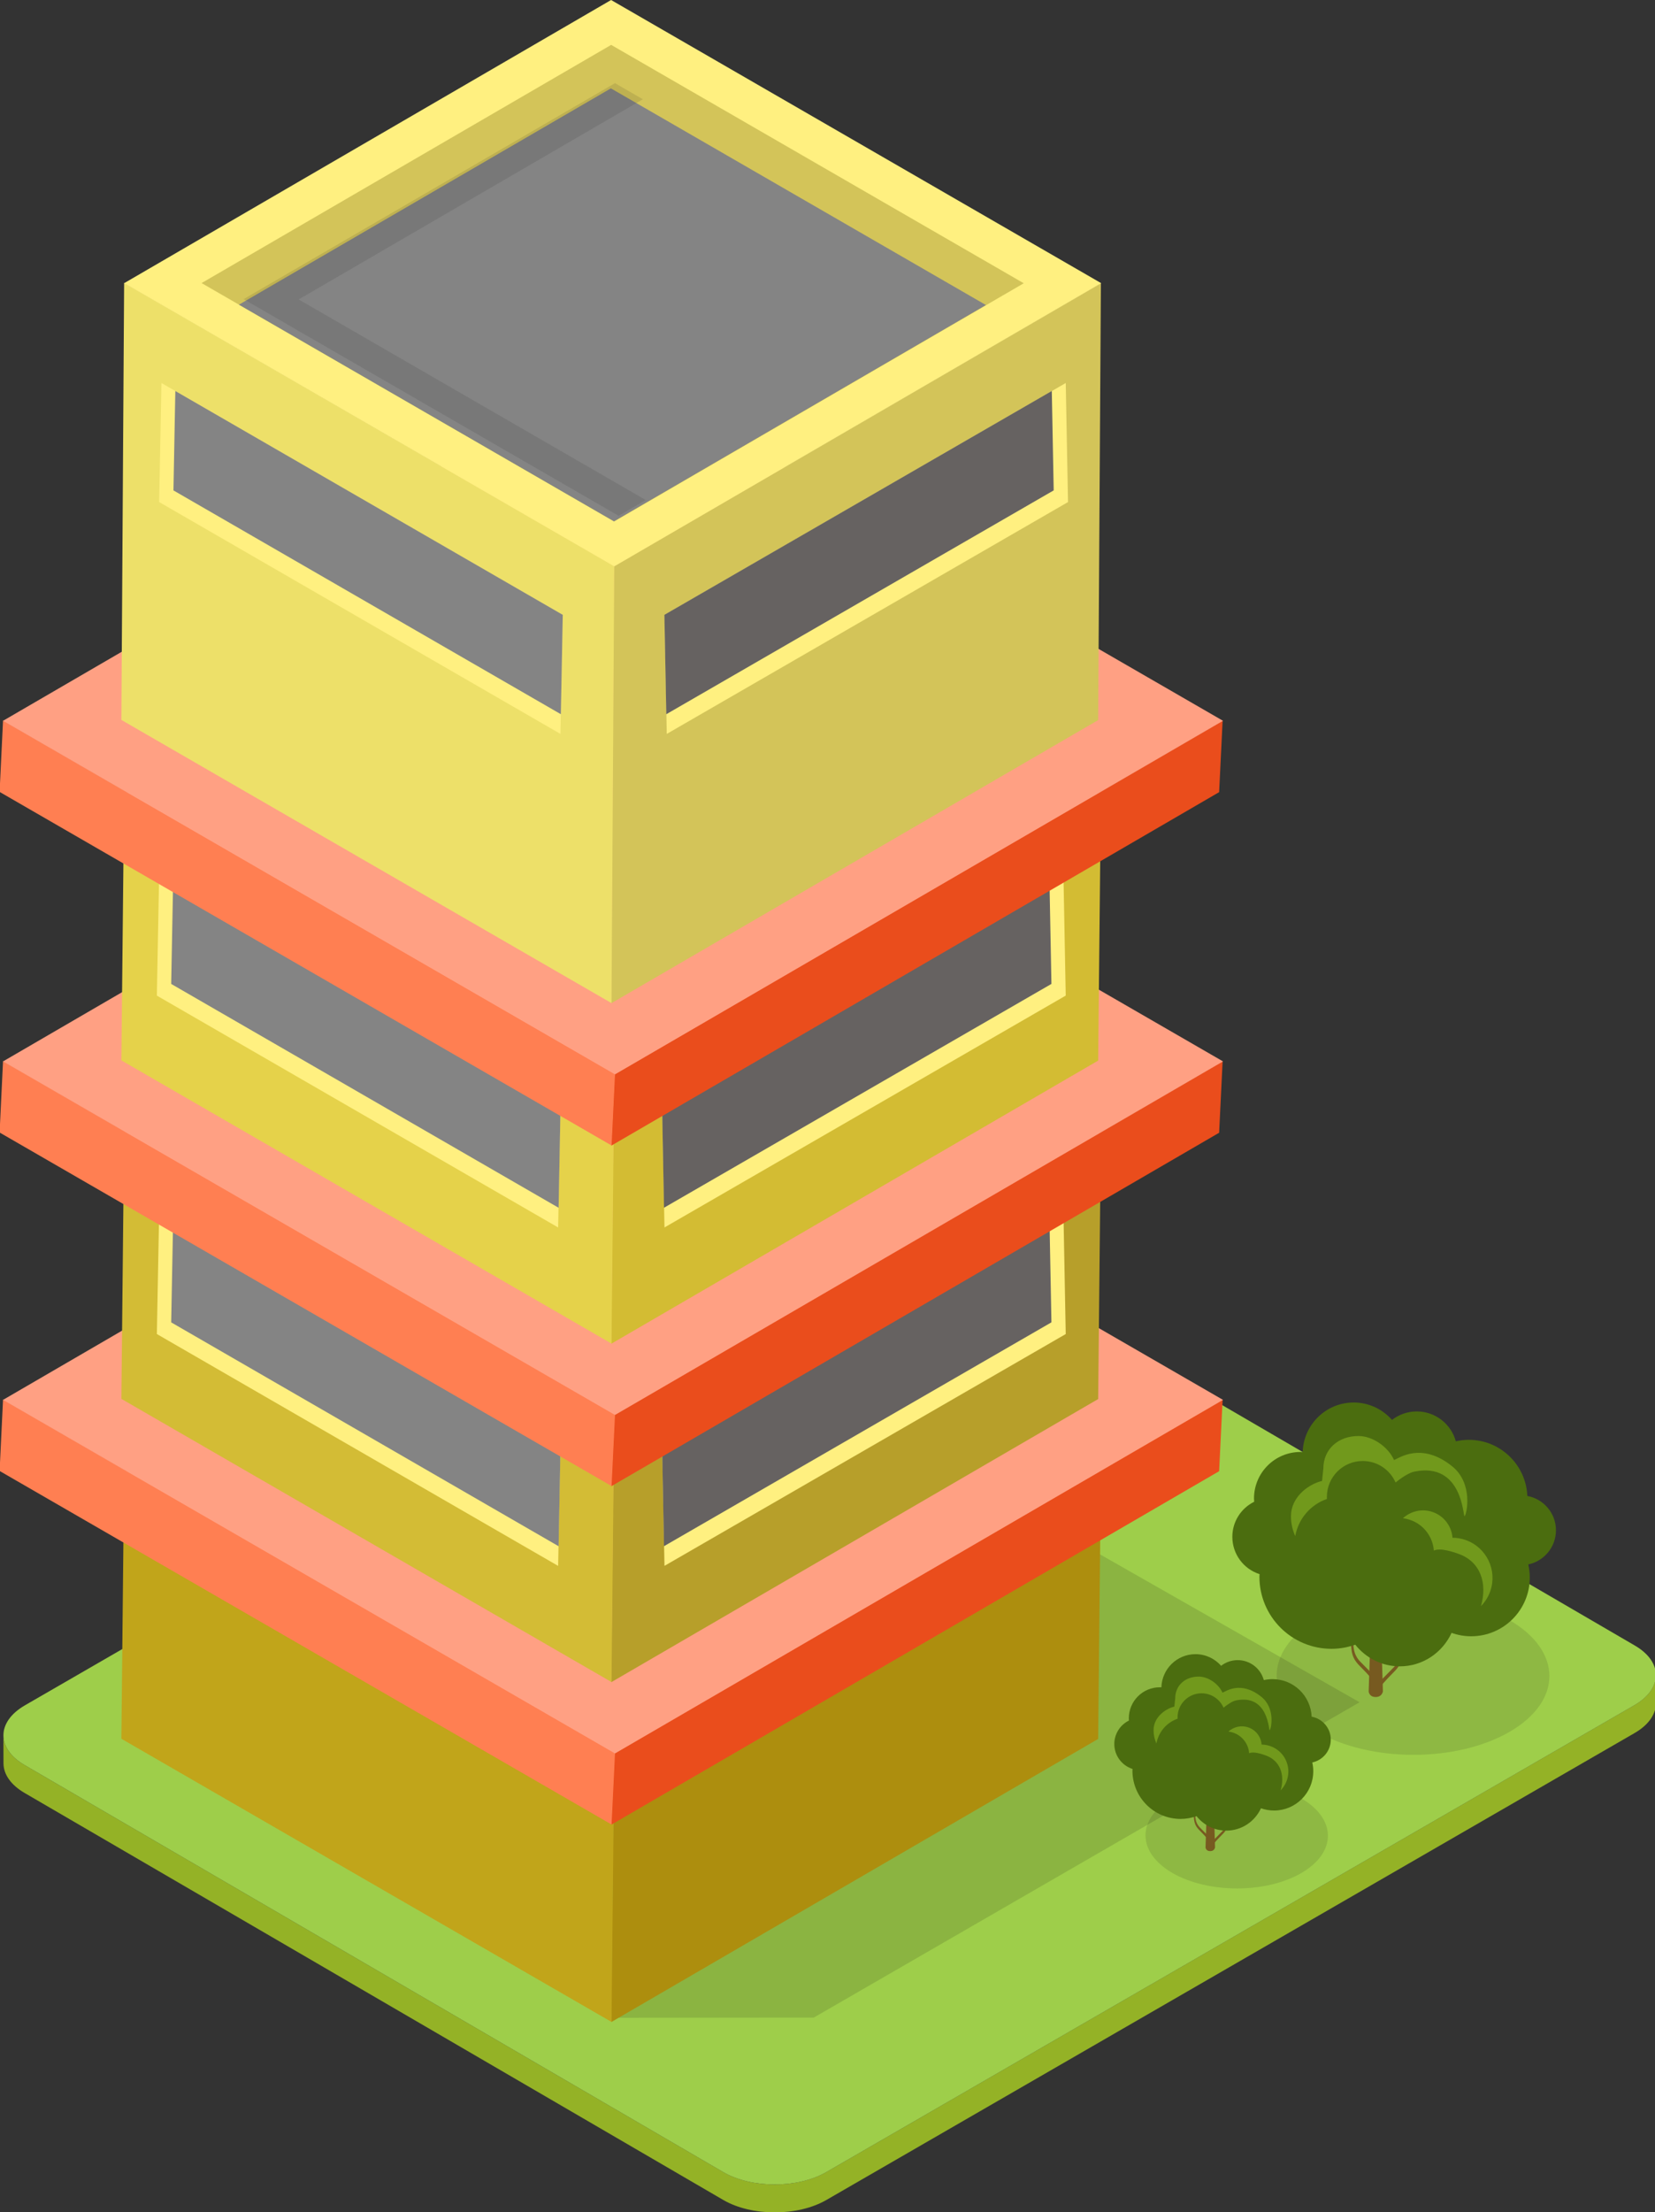 <?xml version="1.0" encoding="UTF-8" standalone="no"?>
<!-- Created with Inkscape (http://www.inkscape.org/) -->

<svg
   xmlns:dc="http://purl.org/dc/elements/1.1/"
   xmlns:cc="http://creativecommons.org/ns#"
   xmlns:rdf="http://www.w3.org/1999/02/22-rdf-syntax-ns#"
   xmlns:svg="http://www.w3.org/2000/svg"
   xmlns="http://www.w3.org/2000/svg"
   xmlns:sodipodi="http://sodipodi.sourceforge.net/DTD/sodipodi-0.dtd"
   xmlns:inkscape="http://www.inkscape.org/namespaces/inkscape"
   width="59.555mm"
   height="79.545mm"
   viewBox="0 0 59.555 79.545"
   version="1.1"
   id="svg23541"
   inkscape:version="0.92.3 (2405546, 2018-03-11)"
   sodipodi:docname="apartemant-24.svg">
  <rect x="0" y="0" width="59.555" height="79.545" fill="#333333" stroke="none"/>
  <defs
     id="defs23535">
    <clipPath
       clipPathUnits="userSpaceOnUse"
       id="clipPath271979">
      <path
         d="m 766.204,720.405 h 18.594 v -10.769 h -18.594 z"
         id="path271977"
         inkscape:connector-curvature="0" />
    </clipPath>
    <clipPath
       clipPathUnits="userSpaceOnUse"
       id="clipPath271983">
      <path
         d="m 766.204,720.405 h 18.594 v -10.769 h -18.594 z"
         id="path271981"
         inkscape:connector-curvature="0" />
    </clipPath>
    <clipPath
       clipPathUnits="userSpaceOnUse"
       id="clipPath271927">
      <path
         d="m 779.575,739.347 h 27.8 v -16.1 h -27.8 z"
         id="path271925"
         inkscape:connector-curvature="0" />
    </clipPath>
    <clipPath
       clipPathUnits="userSpaceOnUse"
       id="clipPath271931">
      <path
         d="m 779.575,739.347 h 27.8 v -16.1 h -27.8 z"
         id="path271929"
         inkscape:connector-curvature="0" />
    </clipPath>
    <clipPath
       clipPathUnits="userSpaceOnUse"
       id="clipPath271895">
      <path
         d="M 674.263,893.535 H 715.26 V 849.461 H 674.263 Z"
         id="path271893"
         inkscape:connector-curvature="0" />
    </clipPath>
    <clipPath
       clipPathUnits="userSpaceOnUse"
       id="clipPath271831">
      <path
         d="M 674.263,841.5 H 715.26 V 797.43 H 674.263 Z"
         id="path271829"
         inkscape:connector-curvature="0" />
    </clipPath>
    <clipPath
       clipPathUnits="userSpaceOnUse"
       id="clipPath271767">
      <path
         d="M 674.263,807.002 H 715.26 V 762.93 h -40.997 z"
         id="path271765"
         inkscape:connector-curvature="0" />
    </clipPath>
    <clipPath
       clipPathUnits="userSpaceOnUse"
       id="clipPath271719">
      <path
         d="M 674.263,772.355 H 715.26 V 728.283 H 674.263 Z"
         id="path271717"
         inkscape:connector-curvature="0" />
    </clipPath>
    <clipPath
       clipPathUnits="userSpaceOnUse"
       id="clipPath271683">
      <path
         d="M 683.77,750.941 H 788.027 V 696.457 H 683.77 Z"
         id="path271681"
         inkscape:connector-curvature="0" />
    </clipPath>
  </defs>
  <sodipodi:namedview
     id="base"
     pagecolor="#ffffff"
     bordercolor="#666666"
     borderopacity="1.0"
     inkscape:pageopacity="0.0"
     inkscape:pageshadow="2"
     inkscape:zoom="0.35"
     inkscape:cx="645.4011"
     inkscape:cy="-295.39328"
     inkscape:document-units="mm"
     inkscape:current-layer="layer1"
     showgrid="false"
     fit-margin-top="0"
     fit-margin-left="0"
     fit-margin-right="0"
     fit-margin-bottom="0"
     inkscape:window-width="1366"
     inkscape:window-height="716"
     inkscape:window-x="-8"
     inkscape:window-y="-8"
     inkscape:window-maximized="1" />
  <g
     inkscape:label="Layer 1"
     inkscape:groupmode="layer"
     id="layer1"
     transform="translate(248.247,8.868)">
    <g
       id="g271669"
       transform="matrix(0.353,0,0,-0.353,-247.362,54.601)">
      <path
         d="m 0,0 71.222,-41.465 c 2.891,-1.68 7.591,-1.68 10.501,0 l 82.382,47.563 c 1.465,0.847 2.196,1.957 2.189,3.066 l 0.011,-2.85 c 0.003,-1.105 -0.727,-2.218 -2.193,-3.064 l -82.38,-47.559 c -2.912,-1.683 -7.612,-1.683 -10.503,0 L 0.005,-2.848 C -1.429,-2.014 -2.15,-0.92 -2.151,0.174 L -2.159,3.02 C -2.156,1.924 -1.436,0.832 0,0"
         style="fill:#94b226;fill-opacity:1;fill-rule:nonzero;stroke:none"
         id="path271671"
         inkscape:connector-curvature="0" />
    </g>
    <g
       id="g271673"
       transform="matrix(0.353,0,0,-0.353,-247.35,52.454)">
      <path
         d="m 0,0 c -2.91,-1.682 -2.923,-4.402 -0.033,-6.084 l 71.222,-41.465 c 2.891,-1.68 7.591,-1.68 10.501,0 l 82.383,47.563 c 2.908,1.683 2.925,4.404 0.031,6.082 L 92.885,47.563 c -2.89,1.679 -7.591,1.679 -10.503,0 z"
         style="fill:#9ece4a;fill-opacity:1;fill-rule:nonzero;stroke:none"
         id="path271675"
         inkscape:connector-curvature="0" />
    </g>
    <g
       transform="matrix(0.353,0,0,-0.353,-477.496,309.54)"
       id="g271677">
      <g
         id="g271679" />
      <g
         id="g271691">
        <g
           clip-path="url(#clipPath271683)"
           id="g271689"
           style="opacity:0.13">
          <g
             transform="translate(788.027,728.602)"
             id="g271687">
            <path
               d="m 0,0 -55.643,-32.123 -19.887,-0.022 -28.727,16.387 65.013,38.098 z"
               style="fill:#060606;fill-opacity:1;fill-rule:nonzero;stroke:none"
               id="path271685"
               inkscape:connector-curvature="0" />
          </g>
        </g>
      </g>
    </g>
    <g
       id="g271693"
       transform="matrix(0.353,0,0,-0.353,-208.631,44.058)">
      <path
         d="m 0,0 -0.28,-27.209 -49.641,-28.846 0.281,27.207 z"
         style="fill:#ad8e0e;fill-opacity:1;fill-rule:nonzero;stroke:none"
         id="path271695"
         inkscape:connector-curvature="0" />
    </g>
    <g
       id="g271697"
       transform="matrix(0.353,0,0,-0.353,-226.143,54.235)">
      <path
         d="m 0,0 -0.281,-27.207 -49.964,28.846 0.281,27.209 z"
         style="fill:#c1a51a;fill-opacity:1;fill-rule:nonzero;stroke:none"
         id="path271699"
         inkscape:connector-curvature="0" />
    </g>
    <g
       id="g271701"
       transform="matrix(0.353,0,0,-0.353,-242.376,44.057)">
      <path
         d="M 0,0 45.694,26.555 91.707,-0.008 46.014,-26.566 Z"
         style="fill:#d3d3d3;fill-opacity:1;fill-rule:nonzero;stroke:none"
         id="path271703"
         inkscape:connector-curvature="0" />
    </g>
    <g
       id="g271705"
       transform="matrix(0.353,0,0,-0.353,-226.257,33.882)">
      <path
         d="m 0,0 -49.641,-28.846 49.964,-28.847 49.64,28.847 z m 0.007,-4.572 42.06,-24.287 -41.75,-24.262 -42.063,24.287 z"
         style="fill:#f4f4f4;fill-opacity:1;fill-rule:nonzero;stroke:none"
         id="path271707"
         inkscape:connector-curvature="0" />
    </g>
    <g
       id="g271709"
       transform="matrix(0.353,0,0,-0.353,-212.768,44.851)">
      <path
         d="M 0,0 -38.234,22.076 -76.149,0.041 -37.92,-22.031 Z"
         style="fill:#848484;fill-opacity:1;fill-rule:nonzero;stroke:none"
         id="path271711"
         inkscape:connector-curvature="0" />
    </g>
    <g
       transform="matrix(0.353,0,0,-0.353,-477.496,309.54)"
       id="g271713">
      <g
         id="g271715" />
      <g
         id="g271727">
        <g
           clip-path="url(#clipPath271719)"
           id="g271725"
           style="opacity:0.11">
          <g
             transform="translate(679.876,750.32)"
             id="g271723">
            <path
               d="m 0,0 35.09,20.393 -2.846,1.642 -37.858,-22.002 38.23,-22.07 2.768,1.607 z"
               style="fill:#161615;fill-opacity:1;fill-rule:nonzero;stroke:none"
               id="path271721"
               inkscape:connector-curvature="0" />
          </g>
        </g>
      </g>
    </g>
    <g
       id="g271729"
       transform="matrix(0.353,0,0,-0.353,-204.251,41.462)">
      <path
         d="m 0,0 -0.356,-7.289 -61.976,-36.016 0.352,7.289 z"
         style="fill:#ea4d1c;fill-opacity:1;fill-rule:nonzero;stroke:none"
         id="path271731"
         inkscape:connector-curvature="0" />
    </g>
    <g
       id="g271733"
       transform="matrix(0.353,0,0,-0.353,-226.116,54.167)">
      <path
         d="m 0,0 -0.351,-7.289 -62.384,36.016 0.352,7.289 z"
         style="fill:#ff7f52;fill-opacity:1;fill-rule:nonzero;stroke:none"
         id="path271735"
         inkscape:connector-curvature="0" />
    </g>
    <g
       id="g271737"
       transform="matrix(0.353,0,0,-0.353,-226.259,28.756)">
      <path
         d="M 0,0 -61.979,-36.018 0.404,-72.033 62.385,-36.018 Z"
         style="fill:#ffa083;fill-opacity:1;fill-rule:nonzero;stroke:none"
         id="path271739"
         inkscape:connector-curvature="0" />
    </g>
    <g
       id="g271741"
       transform="matrix(0.353,0,0,-0.353,-208.631,31.836)">
      <path
         d="m 0,0 -0.28,-27.209 -49.641,-28.846 0.281,27.209 z"
         style="fill:#b79f2a;fill-opacity:1;fill-rule:nonzero;stroke:none"
         id="path271743"
         inkscape:connector-curvature="0" />
    </g>
    <g
       id="g271745"
       transform="matrix(0.353,0,0,-0.353,-226.143,42.012)">
      <path
         d="m 0,0 -0.281,-27.209 -49.964,28.846 0.281,27.209 z"
         style="fill:#d3bc35;fill-opacity:1;fill-rule:nonzero;stroke:none"
         id="path271747"
         inkscape:connector-curvature="0" />
    </g>
    <g
       id="g271749"
       transform="matrix(0.353,0,0,-0.353,-242.376,31.835)">
      <path
         d="M 0,0 45.694,26.559 91.707,-0.01 46.014,-26.563 Z"
         style="fill:#d3d3d3;fill-opacity:1;fill-rule:nonzero;stroke:none"
         id="path271751"
         inkscape:connector-curvature="0" />
    </g>
    <g
       id="g271753"
       transform="matrix(0.353,0,0,-0.353,-226.257,21.66)">
      <path
         d="m 0,0 -49.641,-28.846 49.964,-28.845 49.64,28.845 z m 0.007,-4.572 42.06,-24.285 -41.75,-24.264 -42.063,24.285 z"
         style="fill:#f4f4f4;fill-opacity:1;fill-rule:nonzero;stroke:none"
         id="path271755"
         inkscape:connector-curvature="0" />
    </g>
    <g
       id="g271757"
       transform="matrix(0.353,0,0,-0.353,-212.768,32.629)">
      <path
         d="M 0,0 -38.234,22.072 -76.149,0.039 -37.92,-22.033 Z"
         style="fill:#848484;fill-opacity:1;fill-rule:nonzero;stroke:none"
         id="path271759"
         inkscape:connector-curvature="0" />
    </g>
    <g
       transform="matrix(0.353,0,0,-0.353,-477.496,309.54)"
       id="g271761">
      <g
         id="g271763" />
      <g
         id="g271775">
        <g
           clip-path="url(#clipPath271767)"
           id="g271773"
           style="opacity:0.11">
          <g
             transform="translate(679.876,784.969)"
             id="g271771">
            <path
               d="m 0,0 35.09,20.389 -2.846,1.644 -37.858,-22.002 38.23,-22.07 2.768,1.605 z"
               style="fill:#161615;fill-opacity:1;fill-rule:nonzero;stroke:none"
               id="path271769"
               inkscape:connector-curvature="0" />
          </g>
        </g>
      </g>
    </g>
    <g
       id="g271777"
       transform="matrix(0.353,0,0,-0.353,-228.081,43.159)">
      <path
         d="m 0,0 -0.231,-12.129 -40.906,23.619 0.229,12.129 z"
         style="fill:#fff080;fill-opacity:1;fill-rule:nonzero;stroke:none"
         id="path271779"
         inkscape:connector-curvature="0" />
    </g>
    <g
       id="g271781"
       transform="matrix(0.353,0,0,-0.353,-242.019,35.11)">
      <path
         d="m 0,0 -0.192,-10.123 39.494,-22.805 0.191,10.127 z"
         style="fill:#848484;fill-opacity:1;fill-rule:nonzero;stroke:none"
         id="path271783"
         inkscape:connector-curvature="0" />
    </g>
    <g
       id="g271785"
       transform="matrix(0.353,0,0,-0.353,-224.418,43.158)">
      <path
         d="m 0,0 0.233,-12.127 40.904,23.613 -0.23,12.129 z"
         style="fill:#fff080;fill-opacity:1;fill-rule:nonzero;stroke:none"
         id="path271787"
         inkscape:connector-curvature="0" />
    </g>
    <g
       id="g271789"
       transform="matrix(0.353,0,0,-0.353,-210.48,35.109)">
      <path
         d="m 0,0 0.194,-10.123 -39.495,-22.803 -0.191,10.123 z"
         style="fill:#666261;fill-opacity:1;fill-rule:nonzero;stroke:none"
         id="path271791"
         inkscape:connector-curvature="0" />
    </g>
    <g
       id="g271793"
       transform="matrix(0.353,0,0,-0.353,-204.251,29.291)">
      <path
         d="m 0,0 -0.356,-7.291 -61.976,-36.016 0.352,7.291 z"
         style="fill:#ea4d1c;fill-opacity:1;fill-rule:nonzero;stroke:none"
         id="path271795"
         inkscape:connector-curvature="0" />
    </g>
    <g
       id="g271797"
       transform="matrix(0.353,0,0,-0.353,-226.116,41.996)">
      <path
         d="m 0,0 -0.351,-7.291 -62.384,36.016 0.352,7.291 z"
         style="fill:#ff7f52;fill-opacity:1;fill-rule:nonzero;stroke:none"
         id="path271799"
         inkscape:connector-curvature="0" />
    </g>
    <g
       id="g271801"
       transform="matrix(0.353,0,0,-0.353,-226.259,16.585)">
      <path
         d="M 0,0 -61.979,-36.018 0.404,-72.033 62.385,-36.018 Z"
         style="fill:#ffa083;fill-opacity:1;fill-rule:nonzero;stroke:none"
         id="path271803"
         inkscape:connector-curvature="0" />
    </g>
    <g
       id="g271805"
       transform="matrix(0.353,0,0,-0.353,-208.631,19.667)">
      <path
         d="m 0,0 -0.28,-27.205 -49.641,-28.848 0.281,27.211 z"
         style="fill:#d3bc33;fill-opacity:1;fill-rule:nonzero;stroke:none"
         id="path271807"
         inkscape:connector-curvature="0" />
    </g>
    <g
       id="g271809"
       transform="matrix(0.353,0,0,-0.353,-226.143,29.841)">
      <path
         d="m 0,0 -0.281,-27.211 -49.964,28.848 0.281,27.205 z"
         style="fill:#e5d24a;fill-opacity:1;fill-rule:nonzero;stroke:none"
         id="path271811"
         inkscape:connector-curvature="0" />
    </g>
    <g
       id="g271813"
       transform="matrix(0.353,0,0,-0.353,-242.376,19.664)">
      <path
         d="M 0,0 45.694,26.557 91.707,-0.012 46.014,-26.566 Z"
         style="fill:#d3d3d3;fill-opacity:1;fill-rule:nonzero;stroke:none"
         id="path271815"
         inkscape:connector-curvature="0" />
    </g>
    <g
       id="g271817"
       transform="matrix(0.353,0,0,-0.353,-226.257,9.489)">
      <path
         d="m 0,0 -49.641,-28.85 49.964,-28.841 49.64,28.841 z m 0.007,-4.572 42.06,-24.285 -41.75,-24.262 -42.063,24.283 z"
         style="fill:#f4f4f4;fill-opacity:1;fill-rule:nonzero;stroke:none"
         id="path271819"
         inkscape:connector-curvature="0" />
    </g>
    <g
       id="g271821"
       transform="matrix(0.353,0,0,-0.353,-212.768,20.458)">
      <path
         d="M 0,0 -38.234,22.074 -76.149,0.039 -37.92,-22.033 Z"
         style="fill:#848484;fill-opacity:1;fill-rule:nonzero;stroke:none"
         id="path271823"
         inkscape:connector-curvature="0" />
    </g>
    <g
       transform="matrix(0.353,0,0,-0.353,-477.496,309.54)"
       id="g271825">
      <g
         id="g271827" />
      <g
         id="g271839">
        <g
           clip-path="url(#clipPath271831)"
           id="g271837"
           style="opacity:0.11">
          <g
             transform="translate(679.876,819.465)"
             id="g271835">
            <path
               d="m 0,0 35.09,20.393 -2.846,1.642 -37.858,-22.002 38.23,-22.068 2.768,1.605 z"
               style="fill:#161615;fill-opacity:1;fill-rule:nonzero;stroke:none"
               id="path271833"
               inkscape:connector-curvature="0" />
          </g>
        </g>
      </g>
    </g>
    <g
       id="g271841"
       transform="matrix(0.353,0,0,-0.353,-228.081,30.989)">
      <path
         d="m 0,0 -0.231,-12.129 -40.906,23.617 0.229,12.131 z"
         style="fill:#fff080;fill-opacity:1;fill-rule:nonzero;stroke:none"
         id="path271843"
         inkscape:connector-curvature="0" />
    </g>
    <g
       id="g271845"
       transform="matrix(0.353,0,0,-0.353,-242.019,22.94)">
      <path
         d="m 0,0 -0.192,-10.123 39.494,-22.803 0.191,10.125 z"
         style="fill:#848484;fill-opacity:1;fill-rule:nonzero;stroke:none"
         id="path271847"
         inkscape:connector-curvature="0" />
    </g>
    <g
       id="g271849"
       transform="matrix(0.353,0,0,-0.353,-224.418,30.988)">
      <path
         d="m 0,0 0.233,-12.131 40.904,23.619 -0.23,12.127 z"
         style="fill:#fff080;fill-opacity:1;fill-rule:nonzero;stroke:none"
         id="path271851"
         inkscape:connector-curvature="0" />
    </g>
    <g
       id="g271853"
       transform="matrix(0.353,0,0,-0.353,-210.48,22.938)">
      <path
         d="m 0,0 0.194,-10.127 -39.495,-22.801 -0.191,10.123 z"
         style="fill:#666261;fill-opacity:1;fill-rule:nonzero;stroke:none"
         id="path271855"
         inkscape:connector-curvature="0" />
    </g>
    <g
       id="g271857"
       transform="matrix(0.353,0,0,-0.353,-204.251,17.044)">
      <path
         d="m 0,0 -0.356,-7.289 -61.976,-36.018 0.352,7.291 z"
         style="fill:#ea4d1c;fill-opacity:1;fill-rule:nonzero;stroke:none"
         id="path271859"
         inkscape:connector-curvature="0" />
    </g>
    <g
       id="g271861"
       transform="matrix(0.353,0,0,-0.353,-226.116,29.749)">
      <path
         d="m 0,0 -0.351,-7.291 -62.384,36.018 0.352,7.289 z"
         style="fill:#ff7f52;fill-opacity:1;fill-rule:nonzero;stroke:none"
         id="path271863"
         inkscape:connector-curvature="0" />
    </g>
    <g
       id="g271865"
       transform="matrix(0.353,0,0,-0.353,-226.259,4.337)">
      <path
         d="M 0,0 -61.979,-36.018 0.404,-72.033 62.385,-36.018 Z"
         style="fill:#ffa083;fill-opacity:1;fill-rule:nonzero;stroke:none"
         id="path271867"
         inkscape:connector-curvature="0" />
    </g>
    <g
       id="g271869"
       transform="matrix(0.353,0,0,-0.353,-208.631,1.309)">
      <path
         d="m 0,0 -0.28,-44.525 -49.641,-28.848 0.281,44.527 z"
         style="fill:#d3c459;fill-opacity:1;fill-rule:nonzero;stroke:none"
         id="path271871"
         inkscape:connector-curvature="0" />
    </g>
    <g
       id="g271873"
       transform="matrix(0.353,0,0,-0.353,-226.143,11.485)">
      <path
         d="m 0,0 -0.281,-44.527 -49.964,28.847 0.281,44.526 z"
         style="fill:#ede069;fill-opacity:1;fill-rule:nonzero;stroke:none"
         id="path271875"
         inkscape:connector-curvature="0" />
    </g>
    <g
       id="g271877"
       transform="matrix(0.353,0,0,-0.353,-242.376,1.308)">
      <path
         d="M 0,0 45.694,26.557 91.707,-0.006 46.014,-26.564 Z"
         style="fill:#d3c459;fill-opacity:1;fill-rule:nonzero;stroke:none"
         id="path271879"
         inkscape:connector-curvature="0" />
    </g>
    <g
       id="g271881"
       transform="matrix(0.353,0,0,-0.353,-226.257,-8.868)">
      <path
         d="m 0,0 -49.641,-28.848 49.964,-28.845 49.64,28.845 z m 0.007,-4.572 42.06,-24.283 -41.75,-24.264 -42.063,24.283 z"
         style="fill:#fff080;fill-opacity:1;fill-rule:nonzero;stroke:none"
         id="path271883"
         inkscape:connector-curvature="0" />
    </g>
    <g
       id="g271885"
       transform="matrix(0.353,0,0,-0.353,-212.768,2.101)">
      <path
         d="M 0,0 -38.234,22.072 -76.149,0.037 -37.92,-22.035 Z"
         style="fill:#848484;fill-opacity:1;fill-rule:nonzero;stroke:none"
         id="path271887"
         inkscape:connector-curvature="0" />
    </g>
    <g
       transform="matrix(0.353,0,0,-0.353,-477.496,309.54)"
       id="g271889">
      <g
         id="g271891" />
      <g
         id="g271903">
        <g
           clip-path="url(#clipPath271895)"
           id="g271901"
           style="opacity:0.11">
          <g
             transform="translate(679.876,871.502)"
             id="g271899">
            <path
               d="m 0,0 35.09,20.391 -2.846,1.642 -37.858,-22.002 38.23,-22.072 2.768,1.607 z"
               style="fill:#161615;fill-opacity:1;fill-rule:nonzero;stroke:none"
               id="path271897"
               inkscape:connector-curvature="0" />
          </g>
        </g>
      </g>
    </g>
    <g
       id="g271905"
       transform="matrix(0.353,0,0,-0.353,-227.999,13.242)">
      <path
         d="m 0,0 -0.23,-12.127 -40.905,23.619 0.23,12.129 z"
         style="fill:#fff080;fill-opacity:1;fill-rule:nonzero;stroke:none"
         id="path271907"
         inkscape:connector-curvature="0" />
    </g>
    <g
       id="g271909"
       transform="matrix(0.353,0,0,-0.353,-241.938,5.192)">
      <path
         d="m 0,0 -0.191,-10.127 39.493,-22.799 0.194,10.125 z"
         style="fill:#848484;fill-opacity:1;fill-rule:nonzero;stroke:none"
         id="path271911"
         inkscape:connector-curvature="0" />
    </g>
    <g
       id="g271913"
       transform="matrix(0.353,0,0,-0.353,-224.335,13.242)">
      <path
         d="M 0,0 0.23,-12.127 41.134,11.49 40.903,23.619 Z"
         style="fill:#fff080;fill-opacity:1;fill-rule:nonzero;stroke:none"
         id="path271915"
         inkscape:connector-curvature="0" />
    </g>
    <g
       id="g271917"
       transform="matrix(0.353,0,0,-0.353,-210.398,5.191)">
      <path
         d="m 0,0 0.193,-10.127 -39.492,-22.801 -0.194,10.125 z"
         style="fill:#666261;fill-opacity:1;fill-rule:nonzero;stroke:none"
         id="path271919"
         inkscape:connector-curvature="0" />
    </g>
    <g
       transform="matrix(0.353,0,0,-0.353,-477.496,309.54)"
       id="g271921">
      <g
         id="g271923" />
      <g
         id="g271947">
        <g
           clip-path="url(#clipPath271927)"
           id="g271945"
           style="opacity:0.11">
          <g
             id="g271943">
            <g
               id="g271933" />
            <g
               id="g271941">
              <g
                 clip-path="url(#clipPath271931)"
                 id="g271939">
                <g
                   transform="translate(803.276,736.984)"
                   id="g271937">
                  <path
                     d="m 0,0 c 5.444,-3.143 5.469,-8.24 0.058,-11.385 -5.409,-3.136 -14.209,-3.136 -19.653,0 C -25.04,-8.24 -25.076,-3.143 -19.664,0 -14.256,3.15 -5.45,3.15 0,0"
                     style="fill:#060606;fill-opacity:1;fill-rule:nonzero;stroke:none"
                     id="path271935"
                     inkscape:connector-curvature="0" />
                </g>
              </g>
            </g>
          </g>
        </g>
      </g>
    </g>
    <g
       id="g271949"
       transform="matrix(0.353,0,0,-0.353,-198.778,51.413)">
      <path
         d="M 0,0 -1.328,1.352 C -1.727,1.746 -2.233,2.258 -2.189,3.73 v 5.987 h -0.223 v -6.24 c 0,-1.409 0.354,-1.885 0.962,-2.495 0.896,-0.89 1.125,-1.23 1.518,-1.628 v 0.486 z"
         style="fill:#775a20;fill-opacity:1;fill-rule:nonzero;stroke:none"
         id="path271951"
         inkscape:connector-curvature="0" />
    </g>
    <g
       id="g271953"
       transform="matrix(0.353,0,0,-0.353,-198.621,51.624)">
      <path
         d="m 0,0 1.329,1.35 c 0.403,0.4 0.906,0.908 0.864,2.38 V 9.721 H 2.415 V 3.479 C 2.415,2.072 2.062,1.592 1.45,0.984 0.557,0.092 0.327,-0.252 -0.065,-0.643 v 0.481 z"
         style="fill:#775a20;fill-opacity:1;fill-rule:nonzero;stroke:none"
         id="path271955"
         inkscape:connector-curvature="0" />
    </g>
    <g
       id="g271957"
       transform="matrix(0.353,0,0,-0.353,-198.85,47.459)">
      <path
         d="m 0,0 0.664,-0.016 0.374,-12.711 c 0,0 -0.076,-0.576 -0.736,-0.576 -0.678,0 -0.714,0.567 -0.714,0.567 z"
         style="fill:#775a20;fill-opacity:1;fill-rule:nonzero;stroke:none"
         id="path271959"
         inkscape:connector-curvature="0" />
    </g>
    <g
       id="g271961"
       transform="matrix(0.353,0,0,-0.353,-192.256,46.159)">
      <path
         d="m 0,0 c 0,1.742 -1.262,3.191 -2.918,3.496 -0.137,3.18 -2.757,5.717 -5.969,5.717 -0.453,0 -0.894,-0.055 -1.321,-0.149 -0.477,1.75 -2.079,3.041 -3.984,3.041 -0.95,0 -1.826,-0.324 -2.523,-0.865 -0.954,1.086 -2.349,1.774 -3.905,1.774 -2.823,0 -5.113,-2.25 -5.199,-5.053 -0.075,0.004 -0.149,0.014 -0.225,0.014 -2.621,0 -4.738,-2.121 -4.738,-4.739 0,-0.113 0.01,-0.222 0.018,-0.334 -1.321,-0.65 -2.226,-2.004 -2.226,-3.57 0,-1.779 1.163,-3.289 2.774,-3.801 -0.004,-0.088 -0.013,-0.177 -0.013,-0.265 0,-4.057 3.286,-7.342 7.346,-7.342 0.849,0 1.662,0.152 2.424,0.42 1.069,-1.346 2.709,-2.207 4.543,-2.207 2.333,0 4.345,1.396 5.275,3.41 0.625,-0.221 1.292,-0.346 1.994,-0.346 3.299,0 5.979,2.678 5.979,5.981 0,0.461 -0.056,0.908 -0.154,1.338 C -1.211,-3.141 0,-1.711 0,0"
         style="fill:#4b6d0f;fill-opacity:1;fill-rule:nonzero;stroke:none"
         id="path271963"
         inkscape:connector-curvature="0" />
    </g>
    <g
       id="g271965"
       transform="matrix(0.353,0,0,-0.353,-200.498,45.034)">
      <path
         d="m 0,0 c -0.001,0.072 -0.003,0.143 -0.003,0.213 0,2.019 1.633,3.656 3.652,3.656 1.499,0 2.788,-0.902 3.349,-2.191 0.475,0.396 1.342,0.994 1.896,1.105 4.97,1.026 4.982,-4.672 5.14,-4.537 0.226,0.199 0.908,3.344 -1.275,5.09 C 9.604,5.859 7.347,4.145 6.842,3.969 6.274,5.256 4.71,6.414 3.212,6.414 c -2.022,0 -3.577,-1.307 -3.577,-3.326 0,-0.07 -0.135,-1.182 -0.13,-1.254 -1.107,-0.23 -3.169,-1.449 -3.169,-3.602 0,-0.716 0.159,-1.4 0.435,-2.015 C -2.914,-2.016 -1.661,-0.572 0,0"
         style="fill:#71991c;fill-opacity:1;fill-rule:nonzero;stroke:none"
         id="path271967"
         inkscape:connector-curvature="0" />
    </g>
    <g
       id="g271969"
       transform="matrix(0.353,0,0,-0.353,-197.497,45.789)">
      <path
         d="m 0,0 c 1.393,-0.484 2.293,-1.736 2.4,-3.117 0.671,0.308 1.957,-0.141 2.486,-0.324 2.269,-0.791 2.993,-2.997 2.315,-5.334 0.413,0.418 0.742,0.927 0.948,1.517 0.749,2.137 -0.384,4.475 -2.517,5.219 C 5.192,-1.885 4.743,-1.813 4.3,-1.809 4.211,-0.65 3.453,0.398 2.286,0.809 1.2,1.188 0.041,0.904 -0.755,0.176 -0.502,0.145 -0.247,0.088 0,0"
         style="fill:#71991c;fill-opacity:1;fill-rule:nonzero;stroke:none"
         id="path271971"
         inkscape:connector-curvature="0" />
    </g>
    <g
       transform="matrix(0.353,0,0,-0.353,-477.496,309.54)"
       id="g271973">
      <g
         id="g271975" />
      <g
         id="g271999">
        <g
           clip-path="url(#clipPath271979)"
           id="g271997"
           style="opacity:0.11">
          <g
             id="g271995">
            <g
               id="g271985" />
            <g
               id="g271993">
              <g
                 clip-path="url(#clipPath271983)"
                 id="g271991">
                <g
                   transform="translate(782.057,718.826)"
                   id="g271989">
                  <path
                     d="m 0,0 c 3.64,-2.102 3.658,-5.51 0.039,-7.617 -3.62,-2.098 -9.505,-2.098 -13.145,0 C -16.747,-5.51 -16.773,-2.102 -13.153,0 -9.535,2.105 -3.646,2.105 0,0"
                     style="fill:#060606;fill-opacity:1;fill-rule:nonzero;stroke:none"
                     id="path271987"
                     inkscape:connector-curvature="0" />
                </g>
              </g>
            </g>
          </g>
        </g>
      </g>
    </g>
    <g
       id="g272001"
       transform="matrix(0.353,0,0,-0.353,-204.721,57.2)">
      <path
         d="M 0,0 -0.889,0.9 C -1.155,1.166 -1.495,1.51 -1.464,2.494 V 6.496 H -1.613 V 2.324 c 0,-0.941 0.235,-1.261 0.643,-1.668 0.598,-0.595 0.752,-0.826 1.016,-1.09 v 0.325 z"
         style="fill:#775a20;fill-opacity:1;fill-rule:nonzero;stroke:none"
         id="path272003"
         inkscape:connector-curvature="0" />
    </g>
    <g
       id="g272005"
       transform="matrix(0.353,0,0,-0.353,-204.617,57.342)">
      <path
         d="M 0,0 0.892,0.904 C 1.16,1.172 1.495,1.51 1.468,2.494 V 6.5 H 1.616 V 2.326 C 1.616,1.385 1.38,1.063 0.971,0.658 0.373,0.061 0.221,-0.168 -0.042,-0.43 v 0.323 z"
         style="fill:#775a20;fill-opacity:1;fill-rule:nonzero;stroke:none"
         id="path272007"
         inkscape:connector-curvature="0" />
    </g>
    <g
       id="g272009"
       transform="matrix(0.353,0,0,-0.353,-204.768,54.557)">
      <path
         d="m 0,0 0.442,-0.012 0.25,-8.502 c 0,0 -0.05,-0.382 -0.492,-0.382 -0.454,0 -0.477,0.378 -0.477,0.378 z"
         style="fill:#775a20;fill-opacity:1;fill-rule:nonzero;stroke:none"
         id="path272011"
         inkscape:connector-curvature="0" />
    </g>
    <g
       id="g272013"
       transform="matrix(0.353,0,0,-0.353,-200.359,53.686)">
      <path
         d="m 0,0 c 0,1.162 -0.842,2.131 -1.951,2.334 -0.092,2.129 -1.844,3.824 -3.993,3.824 -0.301,0 -0.598,-0.037 -0.883,-0.097 -0.32,1.171 -1.39,2.033 -2.664,2.033 -0.636,0 -1.221,-0.217 -1.688,-0.578 -0.638,0.724 -1.57,1.185 -2.613,1.185 -1.887,0 -3.42,-1.506 -3.476,-3.377 -0.05,0.002 -0.101,0.006 -0.152,0.006 -1.754,0 -3.168,-1.416 -3.168,-3.168 0,-0.076 0.006,-0.15 0.012,-0.223 -0.882,-0.435 -1.491,-1.341 -1.491,-2.39 0,-1.19 0.78,-2.197 1.858,-2.541 -0.005,-0.059 -0.01,-0.115 -0.01,-0.176 0,-2.713 2.198,-4.914 4.911,-4.914 0.57,0 1.115,0.103 1.623,0.283 0.716,-0.9 1.813,-1.474 3.039,-1.474 1.563,0 2.908,0.931 3.53,2.277 0.417,-0.147 0.864,-0.231 1.333,-0.231 2.207,0 3.998,1.791 3.998,4.004 0,0.307 -0.036,0.604 -0.101,0.893 C -0.811,-2.102 0,-1.146 0,0"
         style="fill:#4b6d0f;fill-opacity:1;fill-rule:nonzero;stroke:none"
         id="path272015"
         inkscape:connector-curvature="0" />
    </g>
    <g
       id="g272017"
       transform="matrix(0.353,0,0,-0.353,-205.871,52.935)">
      <path
         d="m 0,0 c 0,0.047 -0.004,0.096 -0.004,0.143 0,1.347 1.095,2.445 2.444,2.445 1.002,0 1.865,-0.606 2.242,-1.465 C 4.997,1.387 5.578,1.787 5.947,1.861 9.272,2.547 9.282,-1.262 9.386,-1.172 9.539,-1.041 9.997,1.061 8.533,2.232 6.423,3.918 4.915,2.771 4.576,2.654 4.196,3.516 3.15,4.289 2.149,4.289 c -1.353,0 -2.393,-0.873 -2.393,-2.225 0,-0.046 -0.09,-0.791 -0.087,-0.835 -0.741,-0.157 -2.12,-0.971 -2.12,-2.409 0,-0.482 0.106,-0.939 0.292,-1.351 C -1.949,-1.348 -1.111,-0.385 0,0"
         style="fill:#71991c;fill-opacity:1;fill-rule:nonzero;stroke:none"
         id="path272019"
         inkscape:connector-curvature="0" />
    </g>
    <g
       id="g272021"
       transform="matrix(0.353,0,0,-0.353,-203.864,53.439)">
      <path
         d="m 0,0 c 0.931,-0.324 1.535,-1.162 1.608,-2.088 0.447,0.207 1.309,-0.092 1.659,-0.215 1.519,-0.527 2.006,-2.006 1.55,-3.57 0.275,0.285 0.497,0.625 0.634,1.018 0.5,1.427 -0.254,2.992 -1.683,3.49 C 3.475,-1.262 3.174,-1.213 2.877,-1.209 2.818,-0.436 2.313,0.27 1.528,0.539 0.802,0.793 0.027,0.602 -0.504,0.115 -0.335,0.096 -0.164,0.059 0,0"
         style="fill:#71991c;fill-opacity:1;fill-rule:nonzero;stroke:none"
         id="path272023"
         inkscape:connector-curvature="0" />
    </g>
  </g>
</svg>
